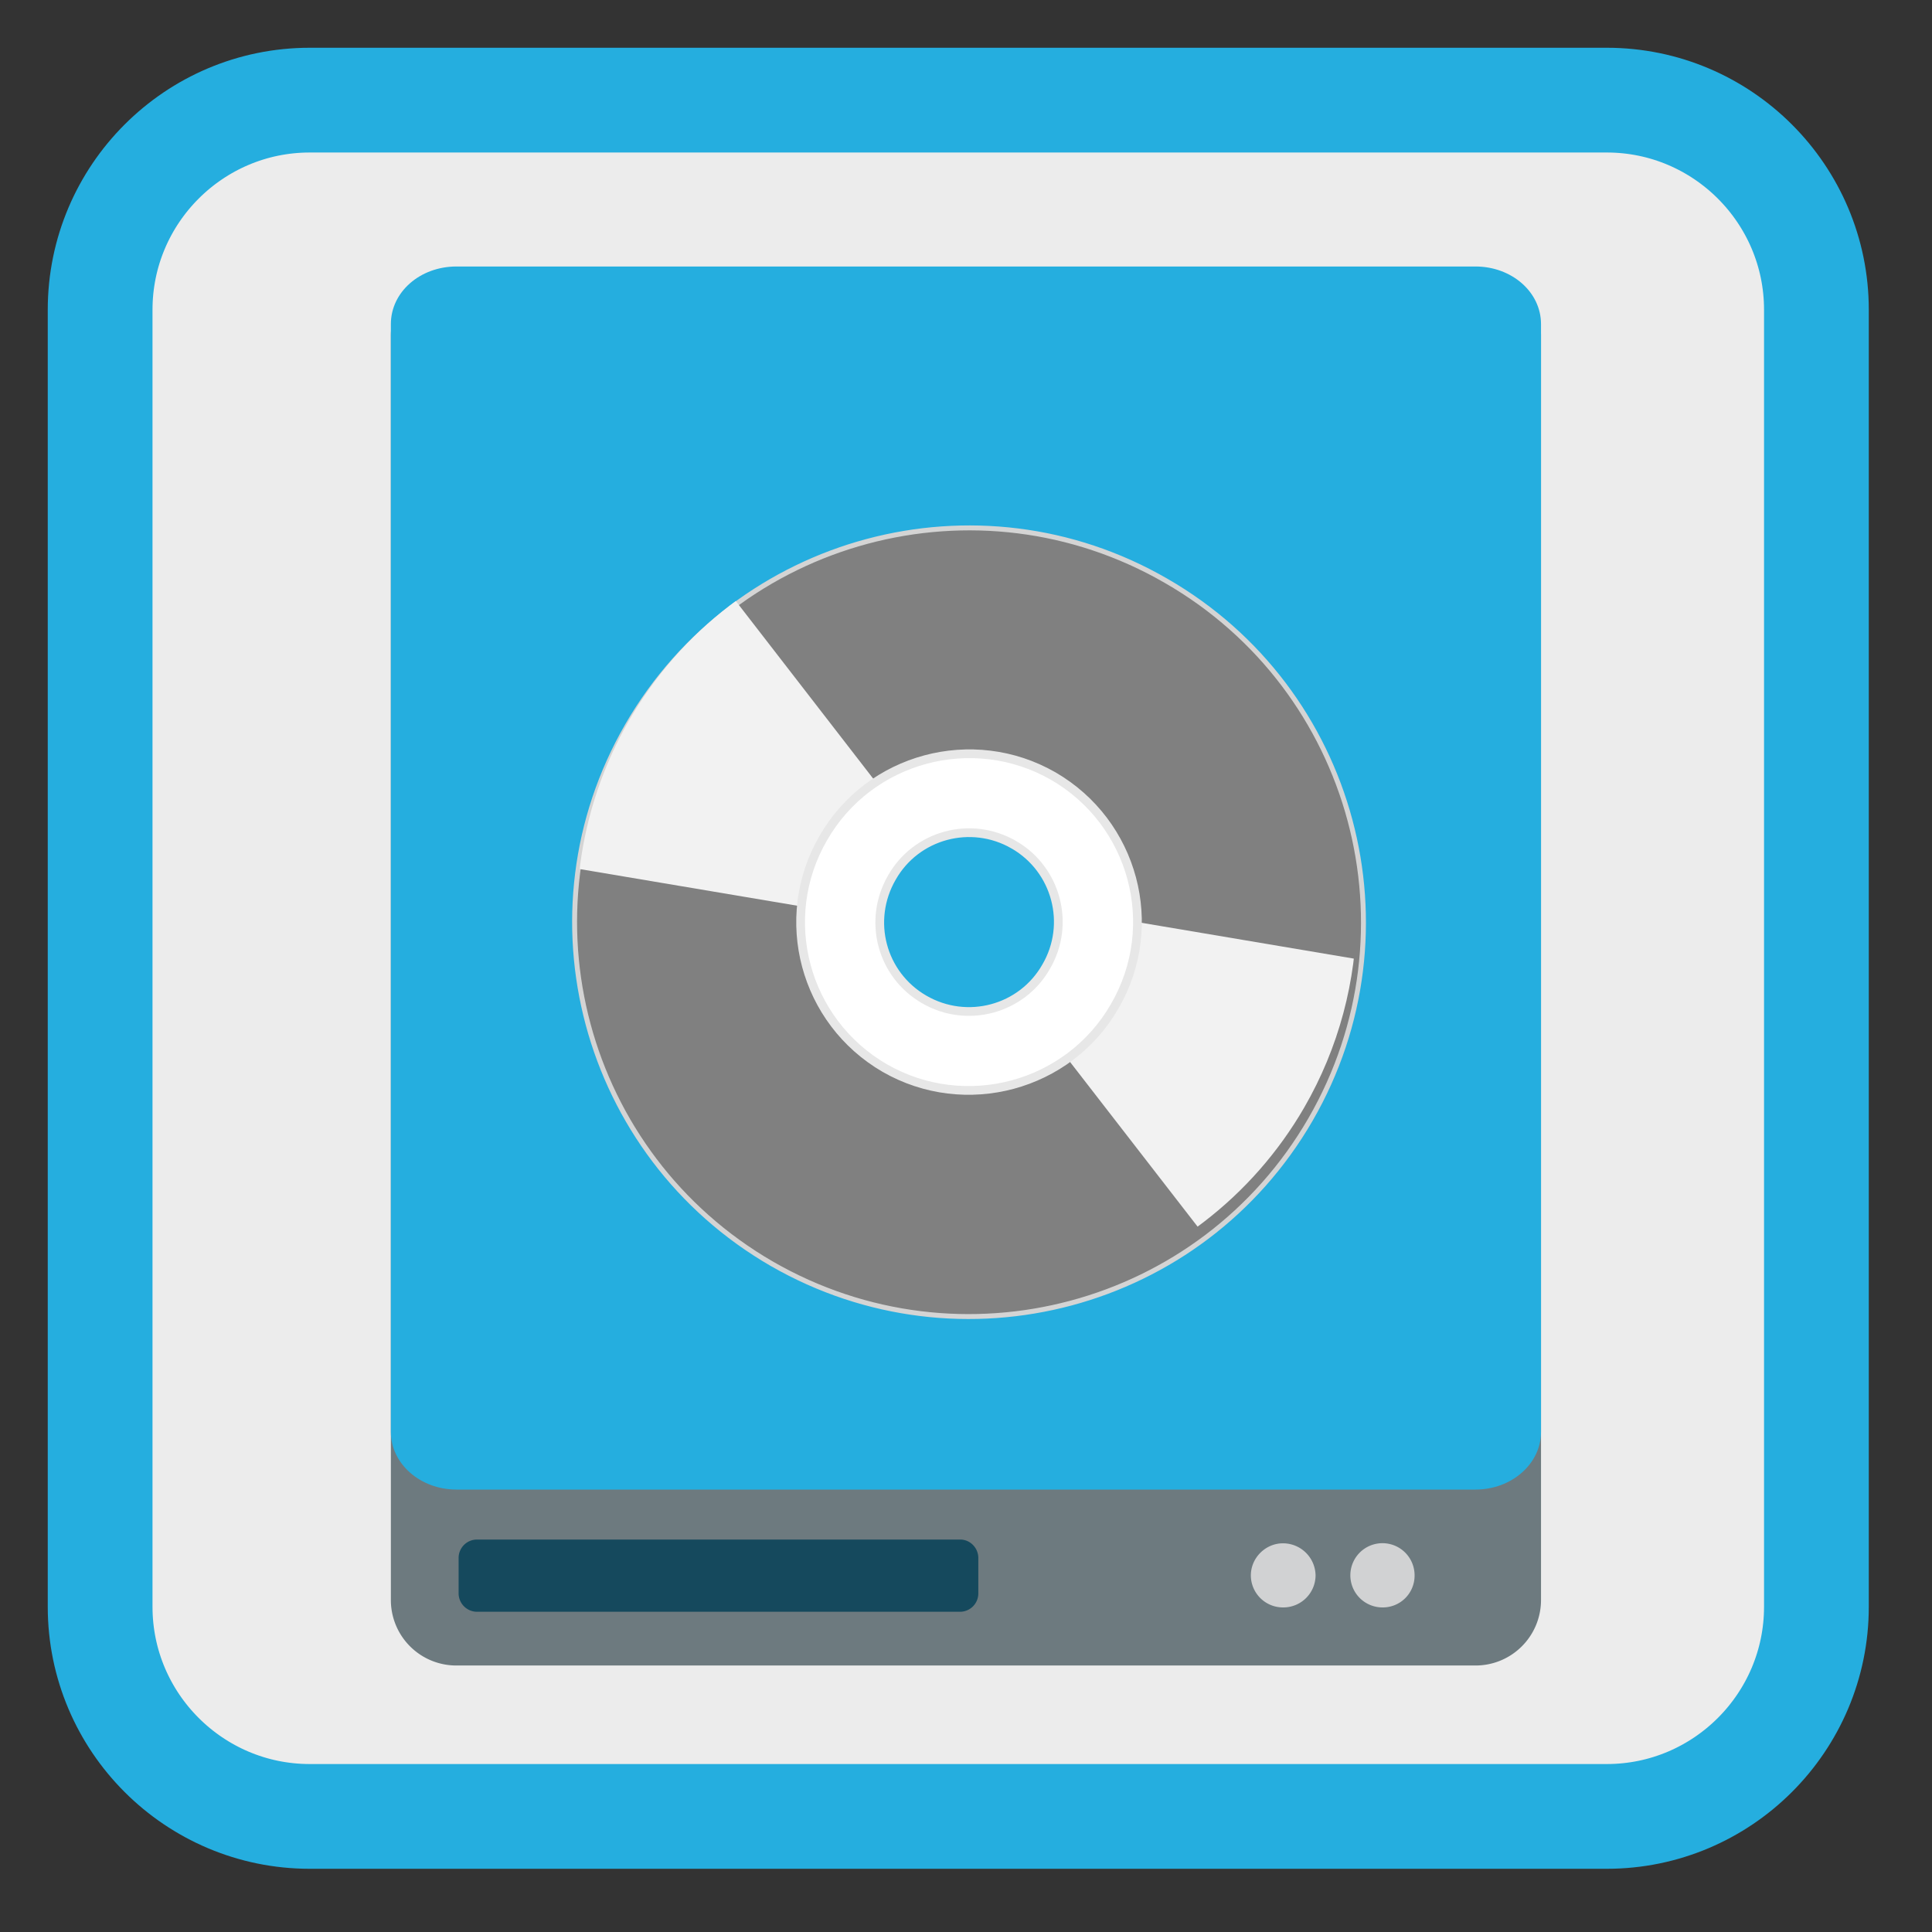 <svg xmlns="http://www.w3.org/2000/svg" width="16" height="16"><rect width="100%" height="100%" fill="#333333" stroke="none"/><defs><clipPath id="a"><path d="M8 7h4v4H8zm0 0"/></clipPath><clipPath id="b"><path d="M9.617 4.754a3.233 3.233 0 1 0 1.184 4.418 3.232 3.232 0 0 0-1.184-4.418zM8.441 6.789a.881.881 0 1 1-.882 1.527.881.881 0 1 1 .882-1.527zm0 0"/></clipPath><clipPath id="c"><path d="M4 4h4v4H4zm0 0"/></clipPath><clipPath id="d"><path d="M6.395 10.383a3.232 3.232 0 0 0 4.418-1.184A3.233 3.233 0 1 0 5.21 5.965a3.236 3.236 0 0 0 1.184 4.418zM7.57 8.348a.881.881 0 0 1-.32-1.207.877.877 0 0 1 1.203-.32.881.881 0 1 1-.883 1.527zm0 0"/></clipPath></defs><path style="fill-rule:nonzero;fill:#ececec;fill-opacity:1;stroke-width:27.984;stroke-linecap:butt;stroke-linejoin:miter;stroke:#25aedf;stroke-opacity:1;stroke-miterlimit:4" d="M82.75 26.75h346.5c30.875 0 56 25.125 56 56v346.5c0 30.875-25.125 56-56 56H82.75c-30.875 0-56-25.125-56-56V82.75c0-30.875 25.125-56 56-56zm0 0" transform="scale(.031)"/><path style="stroke:none;fill-rule:nonzero;fill:#6d7a7f;fill-opacity:1" d="M3.781 2.238h8.438c.3 0 .543.242.543.543V13.25c0 .3-.242.543-.543.543H3.78a.542.542 0 0 1-.543-.543V2.781c0-.3.242-.543.543-.543zm0 0"/><path style="stroke:none;fill-rule:nonzero;fill:#15495d;fill-opacity:1" d="M3.95 12.75h4.003c.082 0 .149.07.149.152v.293a.152.152 0 0 1-.149.153H3.95a.153.153 0 0 1-.152-.153v-.293c0-.082.066-.152.152-.152zm0 0"/><path style="stroke:none;fill-rule:nonzero;fill:#25aedf;fill-opacity:1" d="M3.781 2.207h8.438c.3 0 .543.211.543.477v9.175c0 .262-.242.477-.543.477H3.78c-.3 0-.543-.215-.543-.477V2.684c0-.266.242-.477.543-.477zm0 0"/><path style="stroke:none;fill-rule:nonzero;fill:#d1d2d3;fill-opacity:1" d="M10.895 13.047a.267.267 0 0 1-.27.265.266.266 0 0 1-.266-.265c0-.145.121-.266.266-.266a.27.27 0 0 1 .27.266zm.82 0a.263.263 0 0 1-.266.265.266.266 0 1 1 .266-.266zm0 0"/><path style="fill-rule:nonzero;fill:gray;fill-opacity:1;stroke-width:1.57;stroke-linecap:butt;stroke-linejoin:miter;stroke:#d4d4d4;stroke-opacity:1;stroke-miterlimit:4" d="M256.037 113.107c-69.39-.048-125.548 56.196-125.597 125.587-.048 69.39 56.196 125.547 125.586 125.596 69.315-.083 125.548-56.195 125.597-125.586.048-69.39-56.271-125.68-125.586-125.597zm-.027 91.273c18.89-.047 34.218 15.276 34.264 34.166-.084 18.966-15.407 34.294-34.297 34.34-18.89.047-34.218-15.276-34.264-34.166.085-18.966 15.407-34.294 34.297-34.34zm0 0" transform="rotate(29.995 4.668 9.476) scale(.026)"/><g clip-path="url(#a)"><g clip-path="url(#b)"><path style="stroke:none;fill-rule:evenodd;fill:#f2f2f2;fill-opacity:1" d="m8.516 7.484 3.242.547-1.488 2.582-2.157-2.785zm0 0"/></g></g><g clip-path="url(#c)"><g clip-path="url(#d)"><path style="stroke:none;fill-rule:evenodd;fill:#f2f2f2;fill-opacity:1" d="m7.5 7.652-3.246-.547 1.488-2.582L7.898 7.31zm0 0"/></g></g><path style="fill-rule:nonzero;fill:#fff;fill-opacity:1;stroke-width:2.78;stroke-linecap:butt;stroke-linejoin:miter;stroke:#e7e7e7;stroke-opacity:1;stroke-miterlimit:4" d="M256 184.944c-29.56.075-53.667 24.153-53.592 53.711-.056 29.634 23.946 53.611 53.58 53.667 29.558-.075 53.666-24.153 53.591-53.711.056-29.634-23.946-53.61-53.58-53.667zm.017 25.212c15.768.005 28.43 12.837 28.35 28.473.126 15.691-12.63 28.486-28.397 28.48-15.767-.004-28.355-12.705-28.35-28.472-.126-15.691 12.63-28.486 28.397-28.48zm0 0" transform="rotate(29.995 4.668 9.476) scale(.026)"/></svg>